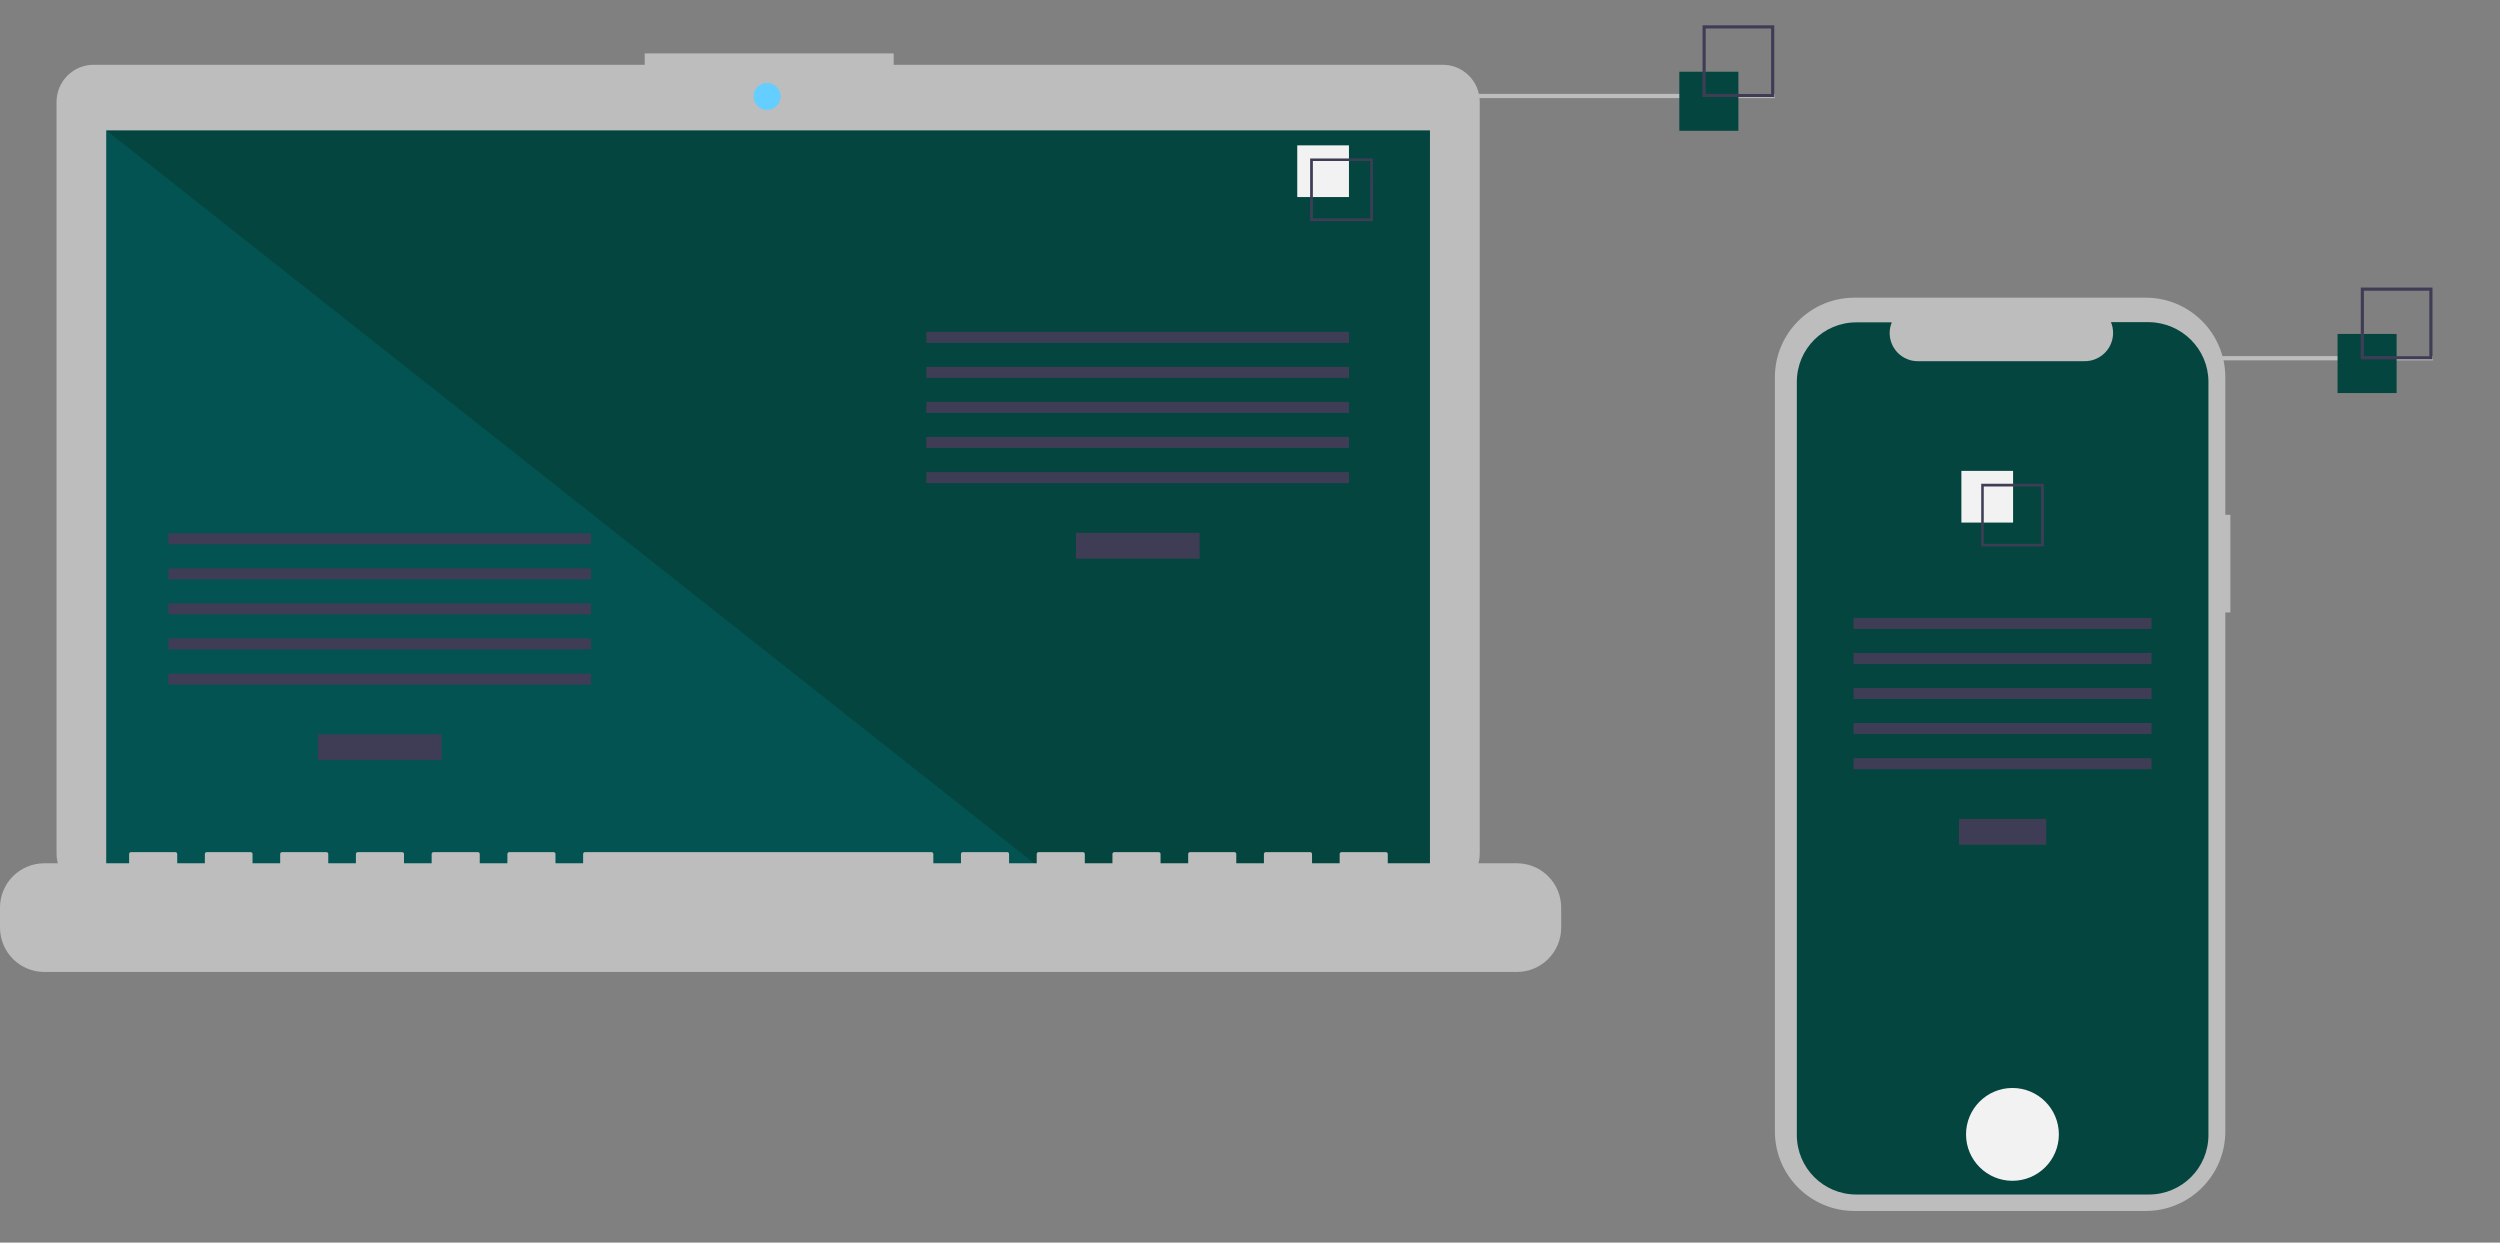 <?xml version="1.0" encoding="utf-8"?>
<!-- Generator: Adobe Illustrator 24.1.1, SVG Export Plug-In . SVG Version: 6.00 Build 0)  -->
<svg version="1.1" id="b6117b06-2b45-45bc-b789-4a82ab6612dd"
	 xmlns="http://www.w3.org/2000/svg" xmlns:xlink="http://www.w3.org/1999/xlink" x="0px" y="0px" viewBox="0 0 1185 589"
	 style="enable-background:new 0 0 1185 589;" xml:space="preserve">
<rect x="0" y="0" width="1185" height="589" fill="#808080" stroke="none"/>
<style type="text/css">
	.st0{fill:#BDBDBD;}
	.st1{fill:#04463F;}
	.st2{fill:#63CEFF;}
	.st3{opacity:0.5;fill:#006066;enable-background:new    ;}
	.st4{fill:#3F3D56;}
	.st5{fill:#F2F2F2;}
</style>
<rect x="898.2" y="168.8" class="st0" width="255" height="2"/>
<path class="st0" d="M683.8,30.7H423.6v-5.4h-118v5.4H44.4c-9.7,0-17.6,7.9-17.6,17.6l0,0v356.3c0,9.7,7.9,17.6,17.6,17.6h639.4
	c9.7,0,17.6-7.9,17.6-17.6V48.3C701.4,38.5,693.5,30.7,683.8,30.7L683.8,30.7z"/>
<rect x="50.4" y="61.8" class="st1" width="627.4" height="353.9"/>
<circle class="st2" cx="363.6" cy="45.7" r="6.4"/>
<polygon class="st3" points="498.4,415.7 50.4,415.7 50.4,61.8 "/>
<rect x="510" y="252.6" class="st4" width="58.6" height="12.2"/>
<rect x="439.1" y="157.3" class="st4" width="200.3" height="5.2"/>
<rect x="439.1" y="173.9" class="st4" width="200.3" height="5.2"/>
<rect x="439.1" y="190.5" class="st4" width="200.3" height="5.2"/>
<rect x="439.1" y="207.1" class="st4" width="200.3" height="5.2"/>
<rect x="439.1" y="223.8" class="st4" width="200.3" height="5.2"/>
<rect x="614.9" y="68.9" class="st5" width="24.5" height="24.5"/>
<path class="st4" d="M650.8,104.8H621V75.1h29.7L650.8,104.8L650.8,104.8z M622.3,103.5h27.2V76.3h-27.2V103.5z"/>
<path class="st0" d="M719,409.2h-61.2v-4.4c0-0.5-0.4-0.9-0.9-0.9l0,0h-21c-0.5,0-0.9,0.4-0.9,0.9l0,0v4.4h-13.1v-4.4
	c0-0.5-0.4-0.9-0.9-0.9l0,0h-21c-0.5,0-0.9,0.4-0.9,0.9l0,0v4.4H586v-4.4c0-0.5-0.4-0.9-0.9-0.9l0,0h-21c-0.5,0-0.9,0.4-0.9,0.9l0,0
	v4.4h-13.1v-4.4c0-0.5-0.4-0.9-0.9-0.9l0,0h-21c-0.5,0-0.9,0.4-0.9,0.9l0,0v4.4h-13.1v-4.4c0-0.5-0.4-0.9-0.9-0.9l0,0h-21
	c-0.5,0-0.9,0.4-0.9,0.9l0,0v4.4h-13.1v-4.4c0-0.5-0.4-0.9-0.9-0.9l0,0h-21c-0.5,0-0.9,0.4-0.9,0.9l0,0v4.4h-13.1v-4.4
	c0-0.5-0.4-0.9-0.9-0.9l0,0H277.3c-0.5,0-0.9,0.4-0.9,0.9l0,0v4.4h-13.1v-4.4c0-0.5-0.4-0.9-0.9-0.9l0,0h-21c-0.5,0-0.9,0.4-0.9,0.9
	l0,0v4.4h-13.1v-4.4c0-0.5-0.4-0.9-0.9-0.9l0,0h-21c-0.5,0-0.9,0.4-0.9,0.9l0,0v4.4h-13.1v-4.4c0-0.5-0.4-0.9-0.9-0.9l0,0h-21
	c-0.5,0-0.9,0.4-0.9,0.9l0,0v4.4h-13.1v-4.4c0-0.5-0.4-0.9-0.9-0.9l0,0h-21c-0.5,0-0.9,0.4-0.9,0.9l0,0v4.4h-13.1v-4.4
	c0-0.5-0.4-0.9-0.9-0.9l0,0H98c-0.5,0-0.9,0.4-0.9,0.9l0,0v4.4H84v-4.4c0-0.5-0.4-0.9-0.9-0.9l0,0h-21c-0.5,0-0.9,0.4-0.9,0.9l0,0
	v4.4H21c-11.6,0-21,9.4-21,21v9.5c0,11.6,9.4,21,21,21h698c11.6,0,21-9.4,21-21v-9.5C740,418.6,730.6,409.2,719,409.2z"/>
<rect x="586.2" y="44.5" class="st0" width="255" height="2"/>
<rect x="796" y="34" class="st1" width="28" height="28"/>
<path class="st4" d="M841,46h-34V12h34V46z M808.5,44.5h31v-31h-31V44.5z"/>
<path class="st0" d="M1057.2,244h-2.4v-65.2c0-20.8-16.9-37.7-37.7-37.7l0,0H879c-20.8,0-37.7,16.9-37.7,37.7l0,0v357.5
	c0,20.8,16.9,37.7,37.7,37.7l0,0h138.1c20.8,0,37.7-16.9,37.7-37.7l0,0v-246h2.4V244z"/>
<path class="st1" d="M1046.8,181v357c0,15.6-12.6,28.2-28.2,28.2H879.9c-15.6,0-28.2-12.6-28.2-28.2V181c0-15.6,12.6-28.2,28.2-28.2
	h16.8c-2.8,6.8,0.5,14.7,7.3,17.4c1.6,0.7,3.3,1,5.1,1h79.1c7.4,0,13.4-6,13.4-13.4c0-1.7-0.3-3.4-1-5.1h18
	C1034.2,152.9,1046.8,165.5,1046.8,181z"/>
<rect x="928.6" y="388.2" class="st4" width="41.3" height="12.2"/>
<rect x="878.6" y="292.9" class="st4" width="141.2" height="5.2"/>
<rect x="878.6" y="309.5" class="st4" width="141.2" height="5.2"/>
<rect x="878.6" y="326.1" class="st4" width="141.2" height="5.2"/>
<rect x="878.6" y="342.7" class="st4" width="141.2" height="5.2"/>
<rect x="878.6" y="359.4" class="st4" width="141.2" height="5.2"/>
<rect x="929.7" y="223.2" class="st5" width="24.5" height="24.5"/>
<path class="st4" d="M939.1,229.3V259h29.7v-29.7H939.1z M967.5,257.8h-27.2v-27.2h27.2V257.8z"/>
<circle class="st5" cx="953.9" cy="537.7" r="22"/>
<rect x="1108" y="158.3" class="st1" width="28" height="28"/>
<path class="st4" d="M1153,170.3h-34v-34h34V170.3z M1120.5,168.8h31v-31h-31V168.8z"/>
<rect x="150.7" y="348.1" class="st4" width="58.6" height="12.2"/>
<rect x="79.8" y="252.8" class="st4" width="200.3" height="5.2"/>
<rect x="79.8" y="269.4" class="st4" width="200.3" height="5.2"/>
<rect x="79.8" y="286" class="st4" width="200.3" height="5.2"/>
<rect x="79.8" y="302.6" class="st4" width="200.3" height="5.2"/>
<rect x="79.8" y="319.3" class="st4" width="200.3" height="5.2"/>
</svg>
